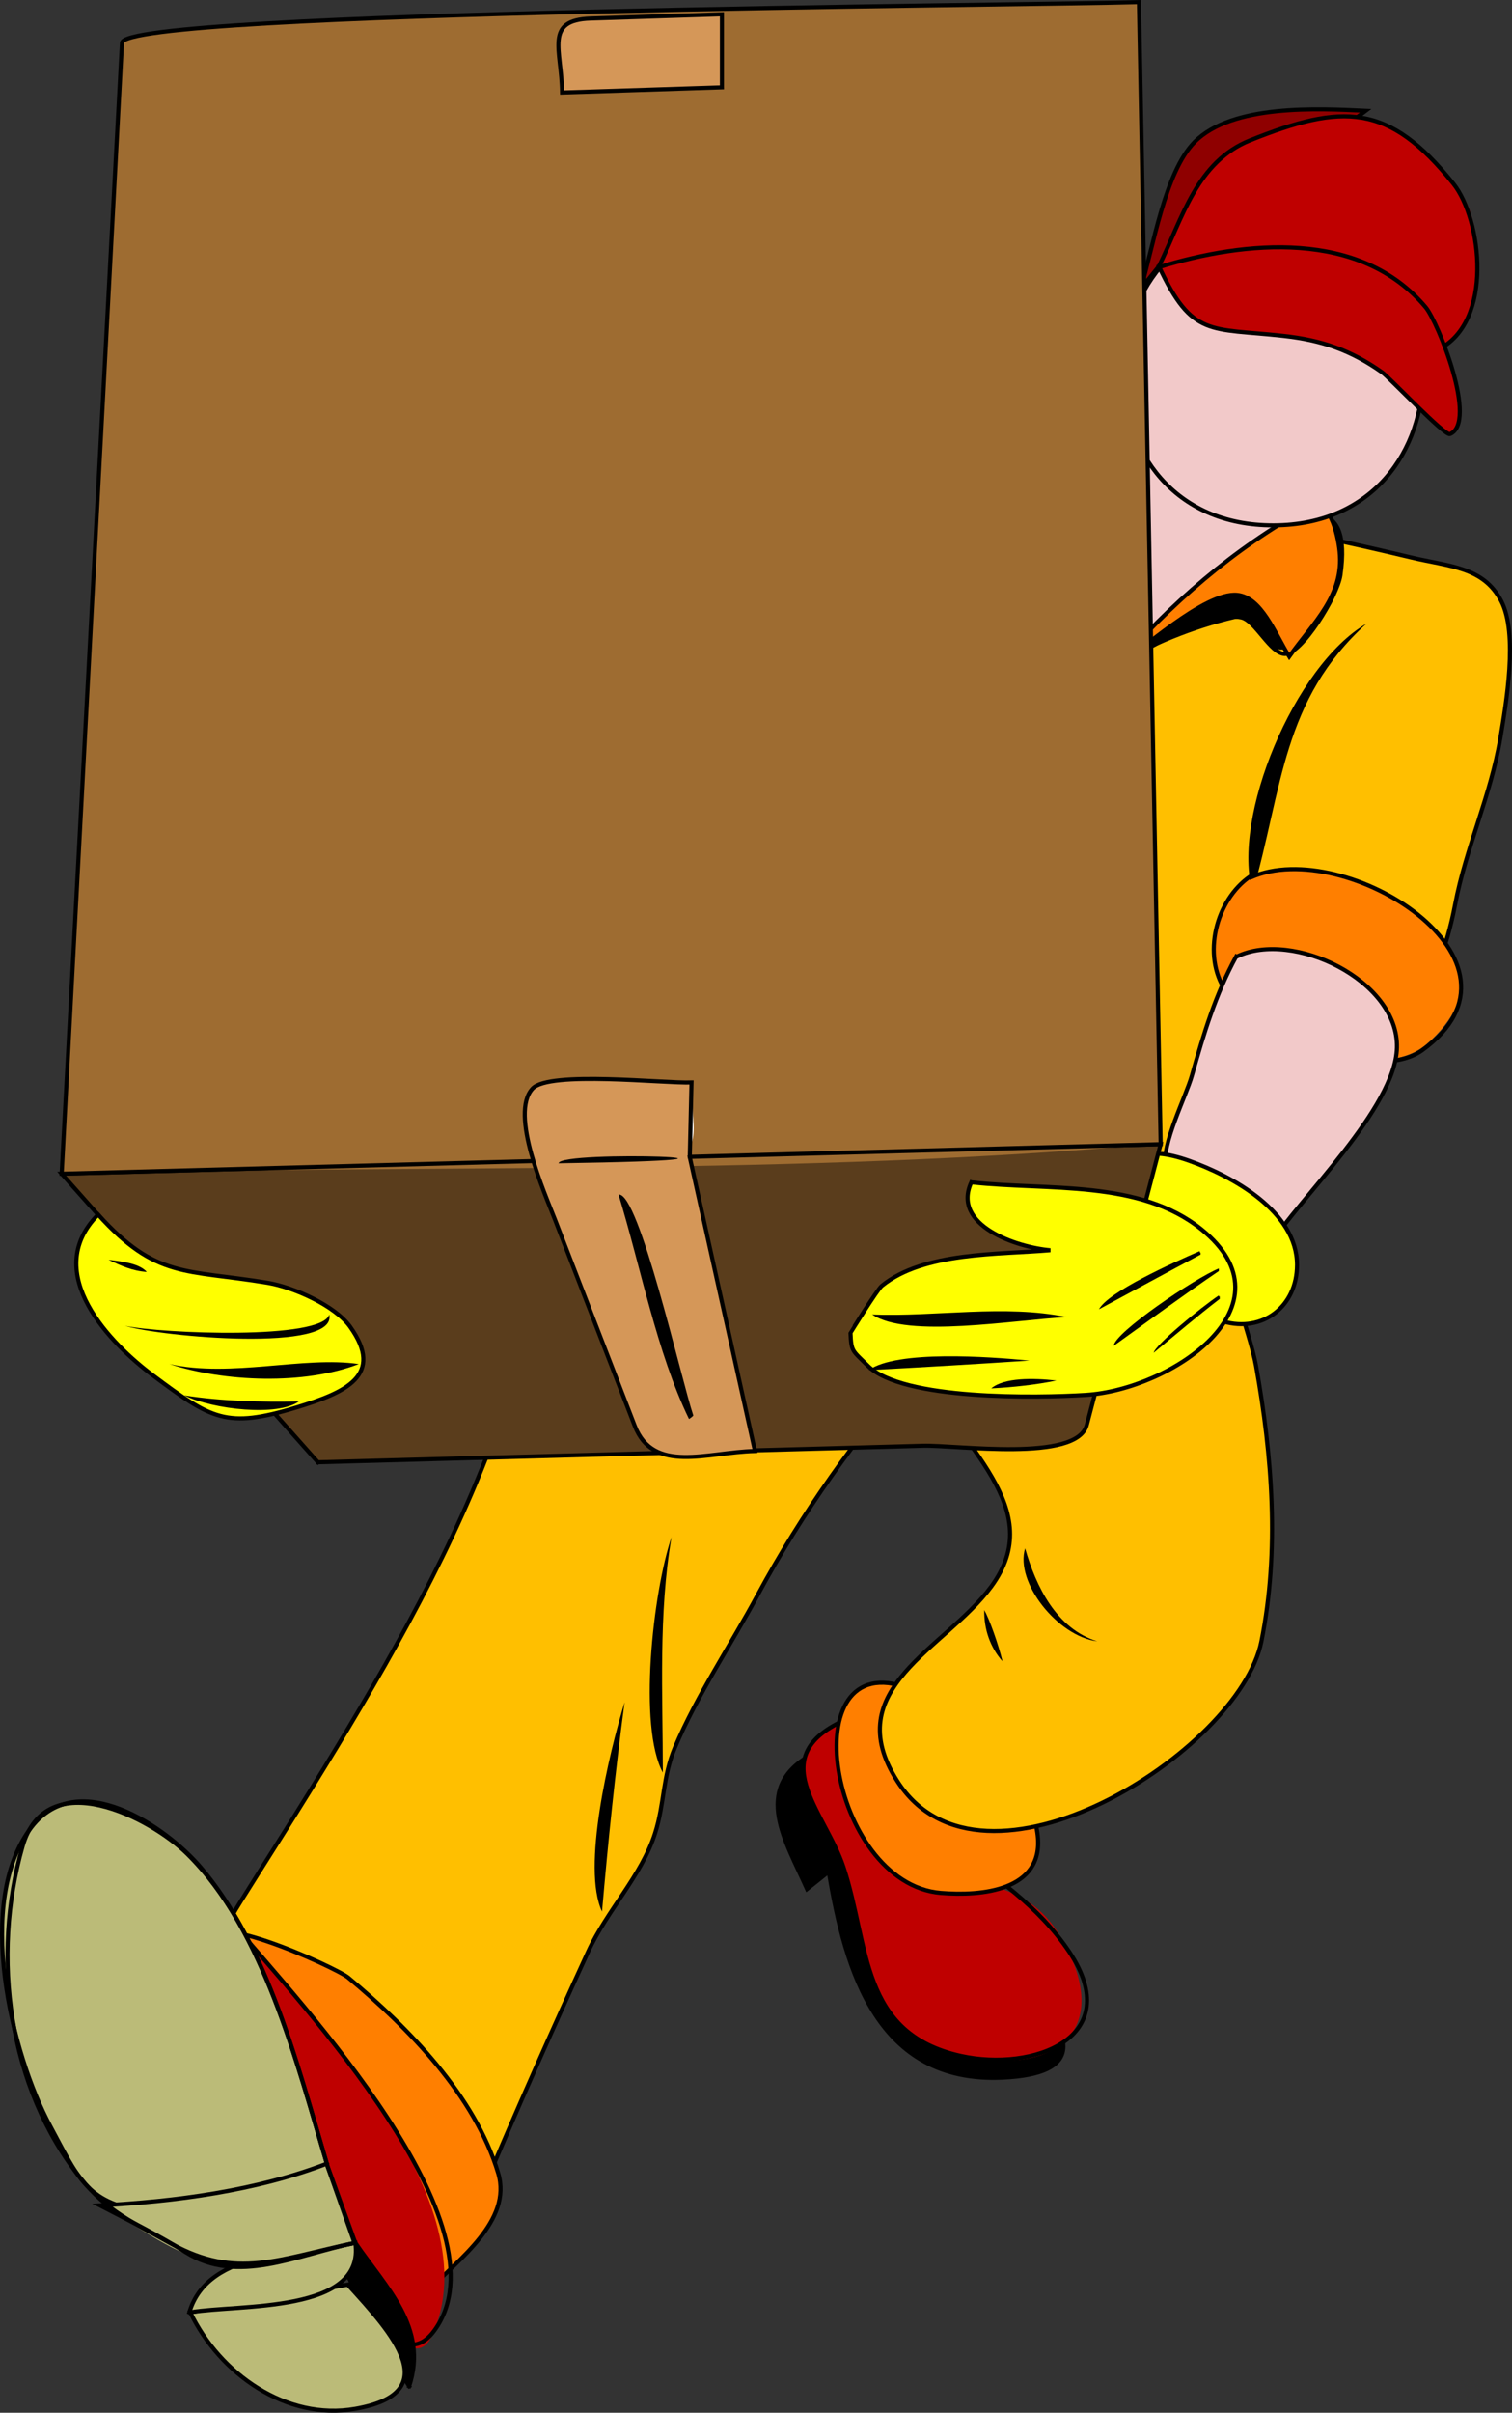 <?xml version="1.0" encoding="UTF-8" standalone="no"?>
<!-- Generator: Adobe Illustrator 12.0.0, SVG Export Plug-In . SVG Version: 6.00 Build 51448)  --><svg height="412.745" id="Layer_1" inkscape:version="0.42" sodipodi:docbase="F:\openclip\wmf\01" sodipodi:docname="Traslocatore02.svg" sodipodi:version="0.32" space="preserve" style="overflow:visible;enable-background:new 0 0 258.768 412.745;" version="1.1" viewBox="0 0 258.768 412.745" width="258.768" xmlns="http://www.w3.org/2000/svg" xmlns:cc="http://web.resource.org/cc/" xmlns:dc="http://purl.org/dc/elements/1.1/" xmlns:inkscape="http://www.inkscape.org/namespaces/inkscape" xmlns:rdf="http://www.w3.org/1999/02/22-rdf-syntax-ns#" xmlns:sodipodi="http://inkscape.sourceforge.net/DTD/sodipodi-0.dtd" xmlns:svg="http://www.w3.org/2000/svg">
  <rect x="0" y="0" width="258.768" height="412.745" fill="#333333" stroke="none"/>
  <defs id="defs152"/>
  <sodipodi:namedview bordercolor="#666666" borderopacity="1.0" id="base" inkscape:current-layer="Layer_1" inkscape:cx="129.38400" inkscape:cy="206.37250" inkscape:pageopacity="0.0" inkscape:pageshadow="2" inkscape:window-height="510" inkscape:window-width="787" inkscape:window-x="88" inkscape:window-y="116" inkscape:zoom="0.87220924" pagecolor="#ffffff"/>
  <path d="M138.42,300.405c-9.686,5.709-3.915,14.633-0.297,22.748c1.239-0.991,2.478-1.982,3.717-2.974  c2.82,16.972,8.302,36.229,29.736,35.238c13.697-0.634,12.525-6.794,4.34-15.699C163.66,326.385,150.869,313.548,138.42,300.405" id="path3"/>
  <path d="M138.42,300.405  c-9.686,5.709-3.915,14.633-0.297,22.748c1.239-0.991,2.478-1.982,3.717-2.974c2.82,16.972,8.302,36.229,29.736,35.238  c13.697-0.634,12.525-6.794,4.34-15.699C163.66,326.385,150.869,313.548,138.42,300.405" id="path5" style="fill:none;stroke:#000000;stroke-width:0.7;stroke-linecap:square;stroke-miterlimit:10;"/>
  <path d="M145.111,294.011c-14.81,6.345-3.974,15.665-0.744,25.425c4.437,13.407,2.771,28.417,20.072,32.265  c15.104,3.358,25.729-3.399,18.139-18.437c-2.895-5.734-6.188-8.508-12.117-10.483C159.499,319.128,148.896,304.375,145.111,294.011  " id="path7" style="fill:#BF0000;"/>
  <path d="M145.111,294.011  c-14.81,6.345-3.974,15.665-0.744,25.425c4.437,13.407,2.771,28.417,20.072,32.265c12.339,2.744,28.348-3.134,18.585-17.768  c-10.625-15.927-29.964-19.385-37.913-39.773" id="path9" style="fill:none;stroke:#000000;stroke-width:0.7;stroke-linecap:square;stroke-miterlimit:10;"/>
  <path d="M155.519,288.807c-20.211-7.642-13.633,33.424,5.501,35.015c6.861,0.57,17.629-0.334,16.578-9.813  C176.387,303.088,163.228,295.266,155.519,288.807" id="path11" style="fill:#FF7F00;"/>
  <path d="M155.519,288.807  c-20.211-7.642-13.633,33.424,5.501,35.015c6.861,0.57,17.629-0.334,16.578-9.813C176.387,303.088,163.228,295.266,155.519,288.807" id="path13" style="fill:none;stroke:#000000;stroke-width:0.7;stroke-linecap:square;stroke-miterlimit:10;"/>
  <path d="M183.769,85.11c19.353,1.966,38.791,5.707,57.694,10.243c6.529,1.567,12.398,1.572,15.457,7.451  c2.923,5.619,0.839,17.567-0.148,23.492c-1.61,9.665-5.896,18.772-7.731,28.398c-2.99,15.684-9.448,21.416-20.593,34.049  c-4.799,5.439-16.709,14.706-18.213,21.707c-1.232,5.737,3.651,17.204,4.729,23.212c2.768,15.411,4.021,31.628,0.92,47.115  c-3.78,18.875-47.763,46.627-62.3,23.939c-10.175-15.879,8.183-22.576,16.06-33.307c9.787-13.333-5.136-23.821-12.638-37.616  c-10.499,12.078-19.77,25.019-27.359,39.104c-4.571,8.483-10.393,17.16-14.125,26.02c-2.136,5.07-1.783,9.604-3.419,14.721  c-2.33,7.287-8.192,13.125-11.449,20.22c-6.18,13.463-12.216,27.047-17.99,40.74c-12.837-12.456-25.675-24.912-38.513-37.369  c-5.741-5.57-7.309-4.992-3.091-11.74c4.068-6.51,8.208-12.975,12.238-19.508c11.375-18.442,22.811-37.953,30.554-58.284  c9.323-24.479,25.278-45.5,39.333-67.549C143.38,148.469,163.574,116.79,183.769,85.11" id="path15" style="fill:#FFBF00;"/>
  <path d="M183.769,85.11  c19.353,1.966,38.791,5.707,57.694,10.243c6.529,1.567,12.398,1.572,15.457,7.451c2.923,5.619,0.839,17.567-0.148,23.492  c-1.61,9.665-5.896,18.772-7.731,28.398c-2.99,15.684-9.448,21.416-20.593,34.049c-4.799,5.439-16.709,14.706-18.213,21.707  c-1.232,5.737,3.651,17.204,4.729,23.212c2.768,15.411,4.021,31.628,0.92,47.115c-3.78,18.875-47.763,46.627-62.3,23.939  c-10.175-15.879,8.183-22.576,16.06-33.307c9.787-13.333-5.136-23.821-12.638-37.616c-10.499,12.078-19.77,25.019-27.359,39.104  c-4.571,8.483-10.393,17.16-14.125,26.02c-2.136,5.07-1.783,9.604-3.419,14.721c-2.33,7.287-8.192,13.125-11.449,20.22  c-6.18,13.463-12.216,27.047-17.99,40.74c-12.837-12.456-25.675-24.912-38.513-37.369c-5.741-5.57-7.309-4.992-3.091-11.74  c4.068-6.51,8.208-12.975,12.238-19.508c11.375-18.442,22.811-37.953,30.554-58.284c9.323-24.479,25.278-45.5,39.333-67.549  C143.38,148.469,163.574,116.79,183.769,85.11" id="path17" style="fill:none;stroke:#000000;stroke-width:0.7;stroke-linecap:square;stroke-miterlimit:10;"/>
  <path d="M193.729,71.729c-0.991,14.224-1.982,28.448-2.974,42.672c8.523-8.838,19.077-15.554,29.068-22.6  C237.107,79.611,203.877,74.694,193.729,71.729" id="path19" style="fill:#F2C9C9;"/>
  <path d="M193.729,71.729  c-0.991,14.224-1.982,28.448-2.974,42.672c8.523-8.838,19.077-15.554,29.068-22.6C237.107,79.611,203.877,74.694,193.729,71.729" id="path21" style="fill:none;stroke:#000000;stroke-width:0.7;stroke-linecap:square;stroke-miterlimit:10;"/>
  <path d="M190.756,114.252c8.097-9.258,16.948-17.25,27.232-24.015c9.047-5.951,12.688-0.777,11.277,9.147  c-0.688,4.833-7.021,11.926-10.11,11.746c-2.848-0.166-4.677-5.967-7.657-5.279C204.236,107.526,196.81,110.605,190.756,114.252" id="path23"/>
  <path d="M190.756,114.252  c6.13-7.01,42.534-43.61,38.657-15.908c-0.514,3.668-6.668,13.568-9.515,13.529c-2.471-0.034-5.047-5.717-7.435-6.245  c-5.59-1.236-17.352,5.9-21.708,8.773" id="path25" style="fill:none;stroke:#000000;stroke-width:0.7;stroke-linecap:square;stroke-miterlimit:10;"/>
  <path d="M190.756,114.252c9.592-10.968,20.293-20.355,33.103-27.402c3.69-2.03,5.11,4.607,5.407,7.479  c0.779,7.545-4.394,12.054-8.624,17.99c-2.481-4.004-4.766-10.163-8.921-10.556C206.16,101.238,194.965,111.648,190.756,114.252" id="path27" style="fill:#FF7F00;"/>
  <path d="M190.756,114.252  c9.592-10.968,20.293-20.355,33.103-27.402c3.69-2.03,5.11,4.607,5.407,7.479c0.779,7.545-4.394,12.054-8.624,17.99  c-2.481-4.004-4.766-10.163-8.921-10.556c-5.512-0.521-16.624,9.676-20.965,12.638" id="path29" style="fill:none;stroke:#000000;stroke-width:0.7;stroke-linecap:square;stroke-miterlimit:10;"/>
  <path d="M217.816,36.64c-34.039,1.526-34.205,53.33,0.149,53.229  C252.312,89.768,251.873,37.941,217.816,36.64" id="path31" style="fill:#F2C9C9;"/>
  <path d="M217.816,36.64  c-34.039,1.526-34.205,53.33,0.149,53.229c34.271-0.101,33.941-51.709,0-53.229" id="path33" style="fill:none;stroke:#000000;stroke-width:0.7;stroke-linecap:square;stroke-miterlimit:10;"/>
  <path d="M198.34,45.561c-1.041,1.289-2.082,2.577-3.123,3.866c2.096-6.865,4.13-19.996,9.218-25.127  c6.469-6.523,21.142-5.738,29.291-5.353C222.057,27.772,210.008,37.447,198.34,45.561" id="path35"/>
  <path d="M198.34,45.561  c-1.041,1.289-2.082,2.577-3.123,3.866c2.096-6.865,4.13-19.996,9.218-25.127c6.469-6.523,21.142-5.738,29.291-5.353  c-11.795,8.921-23.591,17.842-35.386,26.763" id="path37" style="fill:#8F0000;stroke:#000000;stroke-width:0.7;stroke-linecap:square;stroke-miterlimit:10;"/>
  <path d="M198.34,45.561c4.844-9.962,6.938-17.46,17.098-22.154c15.853-7.324,23.914-3.705,34.494,9.516  c4.334,5.414,4.256,23.642-4.014,27.209c-3.94,1.7-19.415-5.645-23.739-6.895C214.264,50.949,205.78,48.725,198.34,45.561" id="path39" style="fill:#BF0000;"/>
  <path d="M198.34,45.561  c4.091-8.414,6.522-17.924,15.611-21.559c15.76-6.304,23.707-6.443,34.791,7.434c4.835,6.053,6.987,23.695-2.676,28.399  c-7.329,3.568-39.38-11.019-47.727-14.125" id="path41" style="fill:none;stroke:#000000;stroke-width:0.7;stroke-linecap:square;stroke-miterlimit:10;"/>
  <path d="M198.34,45.561c5.709,12.231,8.754,10.512,21.261,11.896c6.971,0.771,12.415,2.676,17.991,7.062  c1.599,1.257,9.446,10.189,11.002,9.441c4.788-2.302-3.028-19.963-5.5-22.229C229.985,39.717,213.942,41.549,198.34,45.561" id="path43" style="fill:#BF0000;"/>
  <path d="M198.34,45.561  c5.709,12.231,8.754,10.512,21.261,11.896c6.557,0.725,11.526,2.41,16.951,6.244c1.222,0.863,10.713,10.923,11.597,10.557  c4.83-2.001-2.041-19.189-4.163-21.708c-11.229-13.331-30.921-11.373-45.646-6.839" id="path45" style="fill:none;stroke:#000000;stroke-width:0.7;stroke-linecap:square;stroke-miterlimit:10;"/>
  <path d="M233.874,106.67c-12.401,7.227-23.201,33.36-19.478,45.944C219.54,134.792,219.402,119.775,233.874,106.67" id="path47"/>
  <path d="M213.951,149.936c-5.834,4.014-8.304,13.452-4.163,19.626c5.151,7.68,25.895,16.342,34.346,9.071  C264.021,161.522,228.612,144.526,213.951,149.936" id="path49" style="fill:#FF7F00;"/>
  <path d="M213.951,149.936  c-5.834,4.014-8.304,13.452-4.163,19.626c4.498,6.706,25.292,16.104,33.603,10.11c21.116-15.229-13.211-36.711-29.291-29.587" id="path51" style="fill:none;stroke:#000000;stroke-width:0.7;stroke-linecap:square;stroke-miterlimit:10;"/>
  <path d="M211.571,163.615c-3.558,6.522-5.582,13.279-7.582,20.37c-1.006,3.567-5.286,11.922-4.461,15.464  c1.3,5.577,12.274,10.124,17.694,13.677c5.21-8.216,21.591-23.555,21.855-33.899C239.377,167.525,221.131,159.129,211.571,163.615" id="path53" style="fill:#F2C9C9;"/>
  <path d="M211.571,163.615  c-3.558,6.522-5.582,13.279-7.582,20.37c-1.006,3.567-5.286,11.922-4.461,15.464c1.3,5.577,12.274,10.124,17.694,13.677  c5.21-8.216,21.591-23.555,21.855-33.899c0.295-11.553-17.852-20.194-27.357-15.612" id="path55" style="fill:none;stroke:#000000;stroke-width:0.7;stroke-linecap:square;stroke-miterlimit:10;"/>
  <path d="M209.341,226.062c6.79,1.964,12.63-2.593,12.639-9.664c0.011-8.957-11.952-16.669-19.774-18.288  C177.42,192.982,204.397,221.11,209.341,226.062" id="path57" style="fill:#FFFF00;"/>
  <path d="M209.341,226.062  c6.79,1.964,12.63-2.593,12.639-9.664c0.011-9.149-11.086-15.222-18.511-17.842c-7.51-2.649-12.571-1.369-11.598,7.36  c0.809,7.242,12.569,15.45,17.619,20.146" id="path59" style="fill:none;stroke:#000000;stroke-width:0.7;stroke-linecap:square;stroke-miterlimit:10;"/>
  <path d="M54.414,250.15c-14.621-16.455-29.241-32.909-43.861-49.364c62.695-1.685,125.39-3.37,188.084-5.054  c-4.213,16.011-8.427,32.021-12.64,48.032c-1.694,6.438-22.29,3.404-28.039,3.562C123.443,248.267,88.928,249.208,54.414,250.15" id="path61" style="fill:#5A3D1C;"/>
  <path d="M54.414,250.15  c-14.621-16.455-29.241-32.909-43.861-49.364c62.695-1.685,125.39-3.37,188.084-5.054c-4.213,16.011-8.427,32.021-12.64,48.032  c-1.694,6.438-22.29,3.404-28.039,3.562C123.443,248.267,88.928,249.208,54.414,250.15" id="path63" style="fill:none;stroke:#000000;stroke-width:0.7;stroke-linecap:square;stroke-miterlimit:10;"/>
  <path d="M198.637,195.583c-1.239-65.074-2.478-130.148-3.717-195.222  C176.656,0.923,21.167,1.843,20.875,7.319c-3.441,64.489-6.881,128.978-10.322,193.467  C72.833,199.112,136.856,201.225,198.637,195.583" id="path65" style="fill:#9E6C31;"/>
  <path d="M198.637,195.583  c-1.239-65.074-2.478-130.148-3.717-195.222C176.656,0.923,21.167,1.843,20.875,7.319c-3.441,64.489-6.881,128.978-10.322,193.467  c62.695-1.685,125.39-3.37,188.084-5.054" id="path67" style="fill:none;stroke:#000000;stroke-width:0.7;stroke-linecap:square;stroke-miterlimit:10;"/>
  <path d="M129.201,248.068c-3.136-14.093-6.272-28.185-9.409-42.277c-1.43-6.428-0.082-7.875-6.656-7.693  c-7.333,0.203-14.666,0.405-21.999,0.608c5.166,13.351,10.331,26.702,15.497,40.053C111.55,251.462,115.316,249.327,129.201,248.068  " id="path69" style="fill:#B3B3B3;"/>
  <path d="M91.138,186.215c0,4.164,0,8.327,0,12.49c7.333-0.203,14.666-0.405,21.999-0.608  c7.89-0.218,5.042-5.633,5.211-12.923C109.278,185.521,100.208,185.868,91.138,186.215" id="path71" style="fill:#FFFFFF;"/>
  <path d="M118.05,197.813c0.099-4.213,0.198-8.425,0.297-12.638c-4.698,0.18-24.342-2.039-27.21,1.041  c-3.996,4.29,2.143,18.029,3.832,22.394c4.553,11.769,9.106,23.538,13.66,35.306c3.201,8.272,12.362,4.497,20.571,4.302  C125.475,231.421,121.581,214.644,118.05,197.813" id="path73" style="fill:#D59758;"/>
  <path d="M118.05,197.813  c0.099-4.213,0.198-8.425,0.297-12.638c-4.698,0.18-24.342-2.039-27.21,1.041c-3.996,4.29,2.143,18.029,3.832,22.394  c4.553,11.769,9.106,23.538,13.66,35.306c3.201,8.272,12.362,4.497,20.571,4.302c-3.717-16.752-7.434-33.504-11.151-50.255" id="path75" style="fill:none;stroke:#000000;stroke-width:0.7;stroke-linecap:square;stroke-miterlimit:10;"/>
  <path d="M105.858,204.355c3.788,12.384,6.571,27.085,12.042,38.36c-0.035,0.151,0.896-0.581,0.744-0.596  C116.622,236.111,109.317,203.772,105.858,204.355" id="path77"/>
  <path d="M95.598,199.002C141.48,198.314,95.702,196.679,95.598,199.002" id="path79"/>
  <path d="M123.552,14.784c0-4.114,0-8.228,0-12.341c-7.495,0.243-14.99,0.486-22.484,0.729  c-7.965,0.259-4.961,5.283-4.874,12.652C105.235,15.529,114.784,15.522,123.552,14.784" id="path81" style="fill:#D59758;"/>
  <path d="M123.552,14.784  c0-4.114,0-8.228,0-12.341c-7.495,0.243-14.99,0.486-22.484,0.729c-7.965,0.259-4.961,5.283-4.874,12.652  c9.12-0.297,18.239-0.595,27.358-0.892" id="path83" style="fill:none;stroke:#000000;stroke-width:0.7;stroke-linecap:square;stroke-miterlimit:10;"/>
  <path d="M166.223,202.273c-3.364,7.318,7.689,11.096,13.531,11.598c-8.754,0.773-21.654,0.241-28.846,6.097  c-0.768,0.625-5.352,8.017-5.352,8.027c0.142,3.285,0.298,2.977,2.974,5.651c5.934,5.931,29.067,5.495,37.319,4.98  c14.546-0.907,35.959-15.261,19.774-28.324C195.054,201.771,179.077,203.588,166.223,202.273" id="path85" style="fill:#FFFF00;"/>
  <path d="M166.223,202.273  c-3.364,7.318,7.689,11.096,13.531,11.598c-8.754,0.773-21.654,0.241-28.846,6.097c-0.768,0.625-5.352,8.017-5.352,8.027  c0.142,3.285,0.298,2.977,2.974,5.651c5.934,5.931,29.067,5.495,37.319,4.98c14.546-0.907,35.959-15.261,19.774-28.324  c-10.604-8.559-26.385-6.604-39.251-8.029" id="path87" style="fill:none;stroke:#000000;stroke-width:0.7;stroke-linecap:square;stroke-miterlimit:10;"/>
  <path d="M188.08,223.982c5.783-3.118,11.64-6.303,17.396-9.368c0-0.099,0-0.198,0-0.297c-0.134-0.064-0.183-0.163-0.148-0.297  C200.699,216.025,189.68,220.978,188.08,223.982" id="path89"/>
  <path d="M190.607,230.225c5.969-4.277,11.95-8.694,17.99-12.786c0.015,0.001-0.021-0.425,0-0.445  C204.56,218.609,190.722,227.968,190.607,230.225" id="path91"/>
  <path d="M197.446,231.416c3.734-3.087,7.509-6.297,11.301-9.218c0.025-0.003-0.026-0.42,0-0.446c-0.149,0.05-0.199,0-0.149-0.149  C205.399,223.736,197.665,230.13,197.446,231.416" id="path93"/>
  <path d="M182.578,225.319c-10.728-2.221-22.409-0.021-33.305-0.445C155.355,229.013,173.517,225.773,182.578,225.319" id="path95"/>
  <path d="M176.186,232.753c-6.974-0.681-22.659-1.815-27.508,1.637C157.805,233.909,167.482,233.333,176.186,232.753" id="path97"/>
  <path d="M180.795,236.172c-3.986-0.451-8.945-0.516-11.151,1.339C173.327,237.326,177.408,236.878,180.795,236.172" id="path99"/>
  <path d="M16.795,207.775c-9.951,10.025,2.348,22.271,9.369,27.506c10.061,7.501,12.545,9.146,24.533,5.502  c8.374-2.545,15.208-5.458,9.217-13.827c-2.596-3.626-9.709-6.774-14.125-7.509C31.727,217.106,26.75,218.795,16.795,207.775" id="path101" style="fill:#FFFF00;"/>
  <path d="M16.795,207.775  c-9.951,10.025,2.348,22.271,9.369,27.506c10.061,7.501,12.545,9.146,24.533,5.502c8.374-2.545,15.208-5.458,9.217-13.827  c-2.596-3.626-9.709-6.774-14.125-7.509C31.727,217.106,26.75,218.795,16.795,207.775" id="path103" style="fill:none;stroke:#000000;stroke-width:0.7;stroke-linecap:square;stroke-miterlimit:10;"/>
  <path d="M18.58,215.506c2.103,1.023,4.077,1.91,6.542,2.081C23.913,216.223,21.361,215.836,18.58,215.506" id="path105"/>
  <path d="M21.406,226.806c6.211,1.89,36.419,4.627,34.94-1.933C55.143,229.256,27.704,228.143,21.406,226.806" id="path107"/>
  <path d="M28.988,233.348c9.473,3.057,23.011,3.613,32.413,0C52.021,231.945,39.578,235.714,28.988,233.348" id="path109"/>
  <path d="M31.516,238.701c5.013,2.461,16.081,3.64,19.627,1.041C44.622,239.877,37.822,239.688,31.516,238.701" id="path111"/>
  <path d="M73.295,391.845c5.112-5.291,14.403-11.952,11.969-20.072c-3.966-13.233-15.335-24.859-25.647-33.455  c-2.201-1.834-27.321-13.055-22.304-4.907C49.307,352.888,61.301,372.367,73.295,391.845" id="path113" style="fill:#FF7F00;"/>
  <path d="M73.295,391.845  c5.112-5.291,14.403-11.952,11.969-20.072c-3.966-13.233-15.335-24.859-25.647-33.455c-2.201-1.834-27.321-13.055-22.304-4.907  C49.307,352.888,61.301,372.367,73.295,391.845" id="path115" style="fill:none;stroke:#000000;stroke-width:0.7;stroke-linecap:square;stroke-miterlimit:10;"/>
  <path d="M40.585,329.843c13.396,15.991,43.632,47.107,33.38,69.659  c-4.825,10.612-19.101-19.579-21.485-24.606C46.025,361.288,39.369,345.184,40.585,329.843" id="path117" style="fill:#BF0000;"/>
  <path d="M40.585,329.843  c10.375,12.384,46.825,50.959,33.751,68.842c-7.504,10.266-17.517-15.111-21.229-22.534c-6.847-13.69-13.766-30.585-12.522-46.158" id="path119" style="fill:none;stroke:#000000;stroke-width:0.7;stroke-linecap:square;stroke-miterlimit:10;"/>
  <path d="M70.025,408.2c3.322-10.03-3.978-16.875-9.219-24.532C56.927,392.46,65.759,401.13,70.025,408.2" id="path121"/>
  <path d="M70.025,408.2  c3.322-10.03-3.978-16.875-9.219-24.532C56.927,392.46,65.759,401.13,70.025,408.2" id="path123" style="fill:none;stroke:#000000;stroke-width:0.7;stroke-linecap:square;stroke-miterlimit:10;"/>
  <path d="M59.618,390.804c-9.02,1.586-18.041,3.172-27.061,4.758c5.05,10.504,16.426,18.582,28.25,16.505  C76.628,409.288,66.697,399.083,59.618,390.804" id="path125" style="fill:#BBBB78;"/>
  <path d="M59.618,390.804  c-9.02,1.586-18.041,3.172-27.061,4.758c5.05,10.504,16.426,18.582,28.25,16.505c15.595-2.739,6.236-12.962-1.189-21.113" id="path127" style="fill:none;stroke:#000000;stroke-width:0.7;stroke-linecap:square;stroke-miterlimit:10;"/>
  <path d="M32.407,395.562c3.231-10.896,19.177-9.971,28.399-11.895  C62.561,395.797,40.782,394.208,32.407,395.562" id="path129" style="fill:#BBBB78;"/>
  <path d="M32.407,395.562  c3.231-10.896,19.177-9.971,28.399-11.895c1.755,12.137-19.891,10.471-28.25,11.895" id="path131" style="fill:none;stroke:#000000;stroke-width:0.7;stroke-linecap:square;stroke-miterlimit:10;"/>
  <path d="M55.9,369.988c-4.928-16.507-10.176-37.232-21.559-50.552c-5.955-6.968-20.919-17.208-28.919-6.913  c-9.818,12.633-3.509,38.799,3.196,51.222c4.965,9.199,6.897,14.421,17.991,14.421C36.146,378.166,49.095,377.491,55.9,369.988" id="path133" style="fill:#BBBB78;"/>
  <path d="M55.9,369.988  c-4.928-16.507-10.176-37.232-21.559-50.552c-5.955-6.968-20.919-17.208-28.919-6.913c-9.818,12.633-3.509,38.799,3.196,51.222  c4.56,8.447,6.187,13.136,15.761,14.421c9.647,1.295,24.45-0.865,31.521-8.028" id="path135" style="fill:none;stroke:#000000;stroke-width:0.7;stroke-linecap:square;stroke-miterlimit:10;"/>
  <path d="M60.657,383.667c-1.585-4.51-3.171-9.021-4.757-13.53c-11.958,4.619-26.062,6.504-38.807,7.137  c5.156,2.674,10.507,6.803,15.91,8.773C41.809,389.259,51.25,385.734,60.657,383.667" id="path137" style="fill:#BBBB78;"/>
  <path d="M60.657,383.667  c-1.585-4.51-3.171-9.021-4.757-13.53c-11.958,4.619-26.062,6.504-38.807,7.137c4.93,2.556,9.997,5.076,14.72,8.03  c8.864,5.542,18.774,0.495,28.993-1.637" id="path139" style="fill:none;stroke:#000000;stroke-width:0.7;stroke-linecap:square;stroke-miterlimit:10;"/>
  <path d="M55.9,369.988  c-5.161-17.286-10.643-39.751-23.789-52.782c-6.357-6.302-24.208-15.481-28.251-1.338c-5.375,18.804-2.458,41.229,9.961,56.798  c4.44,5.566,9.078,7.606,15.464,11.151c11.217,6.227,18.353,2.598,31.521-0.149c-1.635-4.51-3.271-9.021-4.906-13.53" id="path141" style="fill:none;stroke:#000000;stroke-width:0.7;stroke-linecap:square;stroke-miterlimit:10;"/>
  <path d="M106.899,291.186c-2.712,8.865-7.376,28.389-3.867,35.833C104.063,315.06,105.323,302.876,106.899,291.186" id="path143"/>
  <path d="M114.927,262.936c-3.235,9.604-5.721,32.511-1.487,40.294C113.44,289.95,112.66,276.039,114.927,262.936" id="path145"/>
  <path d="M187.781,280.778c-6.944-2.156-10.471-9.335-12.34-15.908C173.664,270.658,181.005,279.913,187.781,280.778" id="path147"/>
  <path d="M171.576,284.199c-0.733-2.96-2.214-7.158-3.123-8.772C168.378,278.692,169.477,281.847,171.576,284.199" id="path149"/>
</svg>
